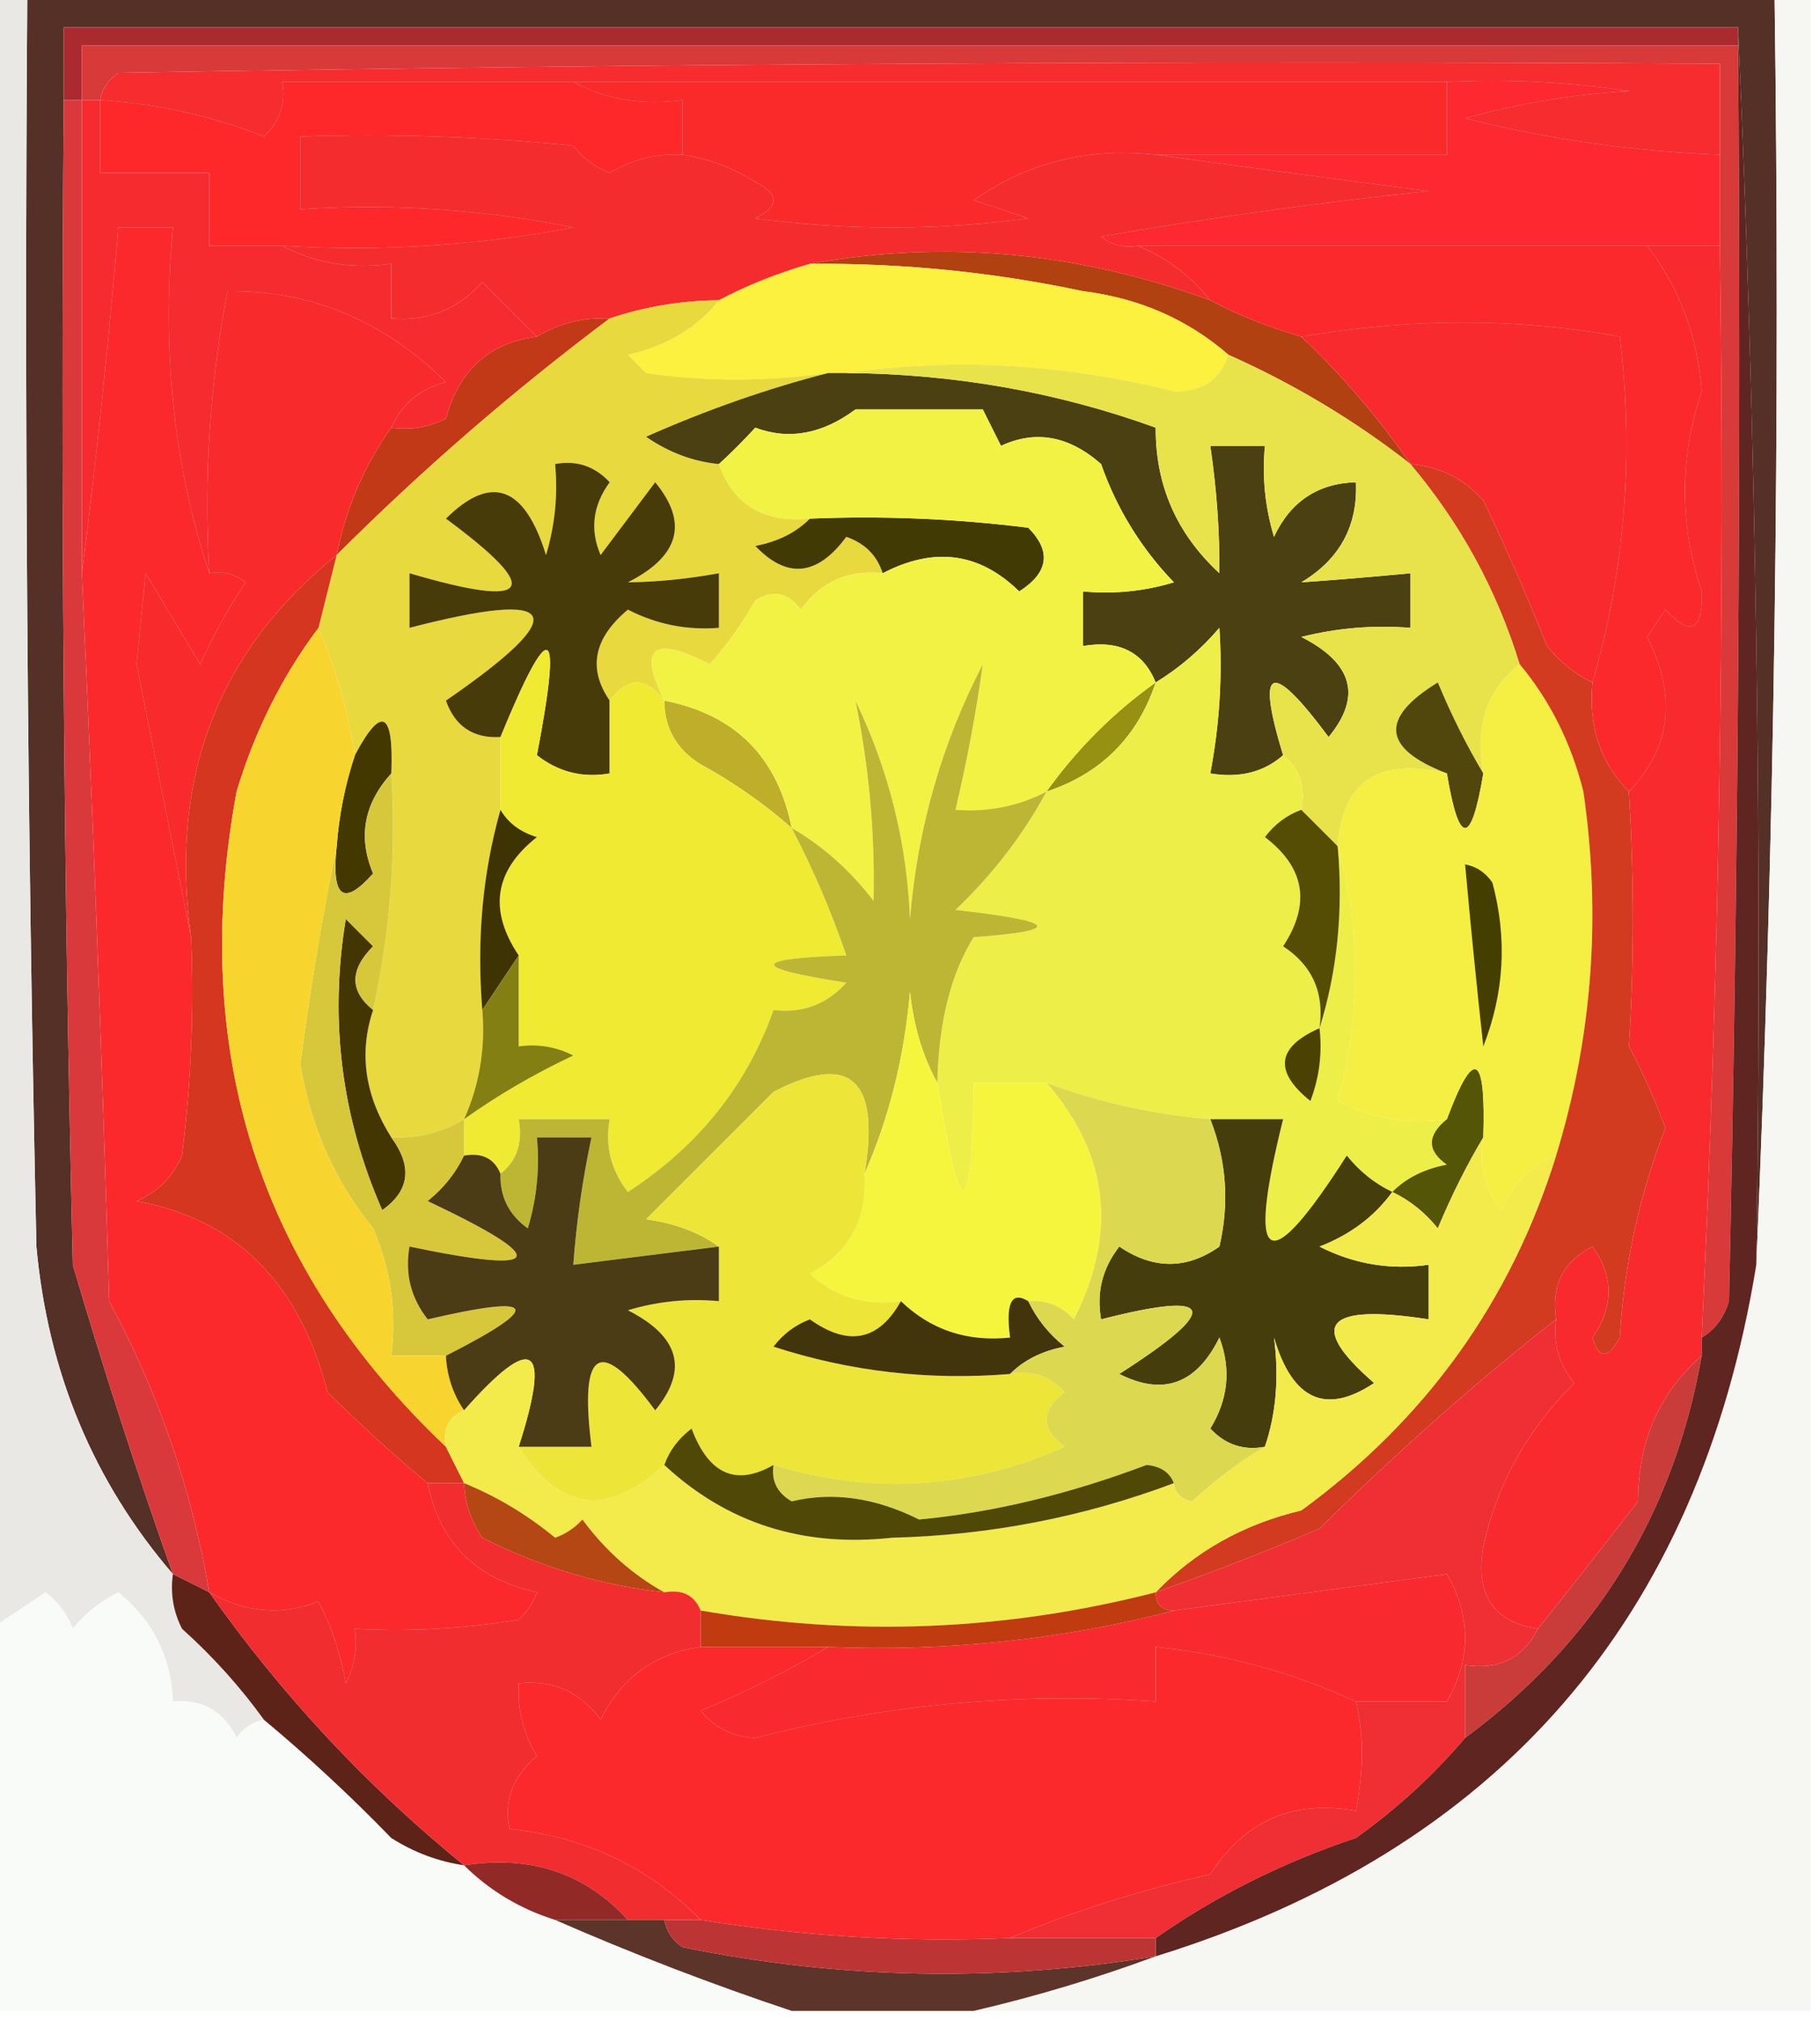 <?xml version="1.0" encoding="UTF-8"?>
<!DOCTYPE svg PUBLIC "-//W3C//DTD SVG 1.1//EN" "http://www.w3.org/Graphics/SVG/1.1/DTD/svg11.dtd">
<svg xmlns="http://www.w3.org/2000/svg" version="1.1" width="100px" height="111px" style="shape-rendering:geometricPrecision; text-rendering:geometricPrecision; image-rendering:optimizeQuality; fill-rule:evenodd; clip-rule:evenodd" xmlns:xlink="http://www.w3.org/1999/xlink">
<g><path style="opacity:1" fill="#543026" d="M 1.5,-0.5 C 33.5,-0.5 65.5,-0.5 97.5,-0.5C 97.831,23.006 97.498,46.339 96.5,69.5C 96.831,46.66 96.498,23.994 95.5,1.5C 64.833,1.5 34.167,1.5 3.5,1.5C 3.5,2.833 3.5,4.167 3.5,5.5C 3.333,26.836 3.5,48.169 4,69.5C 5.684,75.244 7.517,80.911 9.5,86.5C 5.133,81.414 2.633,75.414 2,68.5C 1.5,45.502 1.333,22.502 1.5,-0.5 Z"/></g>
<g><path style="opacity:1" fill="#fd2830" d="M 79.5,4.5 C 82.85,4.335 86.183,4.502 89.5,5C 86.447,5.179 83.447,5.679 80.5,6.5C 85.099,7.658 89.766,8.325 94.5,8.5C 94.5,10.167 94.5,11.833 94.5,13.5C 93.167,13.5 91.833,13.5 90.5,13.5C 81.167,13.5 71.833,13.5 62.5,13.5C 61.761,13.631 61.094,13.464 60.5,13C 66.451,11.968 72.451,11.135 78.5,10.5C 73.349,9.833 68.349,9.166 63.5,8.5C 68.833,8.5 74.167,8.5 79.5,8.5C 79.5,7.167 79.5,5.833 79.5,4.5 Z"/></g>
<g><path style="opacity:1" fill="#fa292a" d="M 31.5,4.5 C 47.5,4.5 63.5,4.5 79.5,4.5C 79.5,5.833 79.5,7.167 79.5,8.5C 74.167,8.5 68.833,8.5 63.5,8.5C 59.817,8.087 56.483,8.921 53.5,11C 54.5,11.333 55.5,11.667 56.5,12C 51.5,12.667 46.5,12.667 41.5,12C 42.833,11.333 42.833,10.667 41.5,10C 40.255,9.209 38.922,8.709 37.5,8.5C 37.5,7.5 37.5,6.5 37.5,5.5C 35.265,5.795 33.265,5.461 31.5,4.5 Z"/></g>
<g><path style="opacity:1" fill="#fe272a" d="M 31.5,4.5 C 33.265,5.461 35.265,5.795 37.5,5.5C 37.5,6.5 37.5,7.5 37.5,8.5C 36.069,8.421 34.736,8.754 33.5,9.5C 32.692,9.192 32.025,8.692 31.5,8C 26.511,7.501 21.511,7.334 16.5,7.5C 16.5,8.833 16.5,10.167 16.5,11.5C 21.544,11.172 26.544,11.506 31.5,12.5C 26.208,13.495 20.875,13.828 15.5,13.5C 14.167,13.5 12.833,13.5 11.5,13.5C 11.5,12.167 11.5,10.833 11.5,9.5C 9.5,9.5 7.5,9.5 5.5,9.5C 5.5,8.167 5.5,6.833 5.5,5.5C 8.601,5.692 11.601,6.358 14.5,7.5C 15.386,6.675 15.719,5.675 15.5,4.5C 20.833,4.5 26.167,4.5 31.5,4.5 Z"/></g>
<g><path style="opacity:1" fill="#f62c2e" d="M 94.5,8.5 C 89.766,8.325 85.099,7.658 80.5,6.5C 83.447,5.679 86.447,5.179 89.5,5C 86.183,4.502 82.85,4.335 79.5,4.5C 63.5,4.5 47.5,4.5 31.5,4.5C 26.167,4.5 20.833,4.5 15.5,4.5C 15.719,5.675 15.386,6.675 14.5,7.5C 11.601,6.358 8.601,5.692 5.5,5.5C 5.611,4.883 5.944,4.383 6.5,4C 35.831,3.5 65.165,3.333 94.5,3.5C 94.5,5.167 94.5,6.833 94.5,8.5 Z"/></g>
<g><path style="opacity:1" fill="#ab2a30" d="M 95.5,1.5 C 95.5,1.833 95.5,2.167 95.5,2.5C 65.167,2.5 34.833,2.5 4.5,2.5C 4.5,3.5 4.5,4.5 4.5,5.5C 4.167,5.5 3.833,5.5 3.5,5.5C 3.5,4.167 3.5,2.833 3.5,1.5C 34.167,1.5 64.833,1.5 95.5,1.5 Z"/></g>
<g><path style="opacity:1" fill="#f62b30" d="M 4.5,5.5 C 4.833,5.5 5.167,5.5 5.5,5.5C 5.5,6.833 5.5,8.167 5.5,9.5C 7.5,9.5 9.5,9.5 11.5,9.5C 11.5,10.833 11.5,12.167 11.5,13.5C 12.833,13.5 14.167,13.5 15.5,13.5C 17.265,14.461 19.265,14.795 21.5,14.5C 21.5,15.5 21.5,16.5 21.5,17.5C 23.492,17.672 25.159,17.005 26.5,15.5C 27.548,16.548 28.548,17.548 29.5,18.5C 26.891,18.83 25.224,20.33 24.5,23C 23.552,23.483 22.552,23.649 21.5,23.5C 22.058,22.21 23.058,21.377 24.5,21C 21.078,17.613 17.078,15.946 12.5,16C 11.529,21.072 11.195,26.238 11.5,31.5C 9.544,25.588 8.877,19.255 9.5,12.5C 8.5,12.5 7.5,12.5 6.5,12.5C 5.955,18.982 5.288,25.315 4.5,31.5C 4.5,22.833 4.5,14.167 4.5,5.5 Z"/></g>
<g><path style="opacity:1" fill="#f52c2d" d="M 37.5,8.5 C 38.922,8.709 40.255,9.209 41.5,10C 42.833,10.667 42.833,11.333 41.5,12C 46.5,12.667 51.5,12.667 56.5,12C 55.5,11.667 54.5,11.333 53.5,11C 56.483,8.921 59.817,8.087 63.5,8.5C 68.349,9.166 73.349,9.833 78.5,10.5C 72.451,11.135 66.451,11.968 60.5,13C 61.094,13.464 61.761,13.631 62.5,13.5C 64.076,14.143 65.41,15.143 66.5,16.5C 59.194,13.836 51.86,13.169 44.5,14.5C 42.694,15.024 41.028,15.691 39.5,16.5C 37.435,16.517 35.435,16.851 33.5,17.5C 32.041,17.433 30.708,17.766 29.5,18.5C 28.548,17.548 27.548,16.548 26.5,15.5C 25.159,17.005 23.492,17.672 21.5,17.5C 21.5,16.5 21.5,15.5 21.5,14.5C 19.265,14.795 17.265,14.461 15.5,13.5C 20.875,13.828 26.208,13.495 31.5,12.5C 26.544,11.506 21.544,11.172 16.5,11.5C 16.5,10.167 16.5,8.833 16.5,7.5C 21.511,7.334 26.511,7.501 31.5,8C 32.025,8.692 32.692,9.192 33.5,9.5C 34.736,8.754 36.069,8.421 37.5,8.5 Z"/></g>
<g><path style="opacity:1" fill="#b14111" d="M 44.5,14.5 C 51.86,13.169 59.194,13.836 66.5,16.5C 68.028,17.309 69.694,17.976 71.5,18.5C 73.727,20.607 75.727,22.94 77.5,25.5C 74.426,23.098 71.093,21.098 67.5,19.5C 65.266,17.554 62.599,16.387 59.5,16C 54.552,14.95 49.552,14.45 44.5,14.5 Z"/></g>
<g><path style="opacity:1" fill="#fb292b" d="M 62.5,13.5 C 71.833,13.5 81.167,13.5 90.5,13.5C 92.274,15.816 93.274,18.483 93.5,21.5C 92.274,25.178 92.274,28.845 93.5,32.5C 93.57,34.666 92.904,34.999 91.5,33.5C 91.167,34 90.833,34.5 90.5,35C 92.148,38.245 91.815,41.078 89.5,43.5C 87.926,41.898 87.259,39.898 87.5,37.5C 89.291,31.301 89.791,24.968 89,18.5C 83.377,17.464 77.544,17.464 71.5,18.5C 69.694,17.976 68.028,17.309 66.5,16.5C 65.41,15.143 64.076,14.143 62.5,13.5 Z"/></g>
<g><path style="opacity:1" fill="#fb292b" d="M 11.5,31.5 C 12.239,31.369 12.906,31.536 13.5,32C 12.54,33.419 11.707,34.919 11,36.5C 10,34.833 9,33.167 8,31.5C 7.833,33.167 7.667,34.833 7.5,36.5C 8.528,41.639 9.528,46.639 10.5,51.5C 10.665,55.514 10.499,59.514 10,63.5C 9.5,64.667 8.667,65.5 7.5,66C 12.945,66.983 16.445,70.483 18,76.5C 19.812,78.3 21.645,79.967 23.5,81.5C 24.149,84.763 26.149,86.763 29.5,87.5C 29.291,88.086 28.957,88.586 28.5,89C 25.518,89.498 22.518,89.665 19.5,89.5C 19.649,90.552 19.483,91.552 19,92.5C 18.727,90.899 18.227,89.399 17.5,88C 15.499,88.793 13.499,88.626 11.5,87.5C 10.534,81.839 8.701,76.506 6,71.5C 5.611,58.158 5.111,44.825 4.5,31.5C 5.288,25.315 5.955,18.982 6.5,12.5C 7.5,12.5 8.5,12.5 9.5,12.5C 8.877,19.255 9.544,25.588 11.5,31.5 Z"/></g>
<g><path style="opacity:1" fill="#fbf13e" d="M 44.5,14.5 C 49.552,14.45 54.552,14.95 59.5,16C 62.599,16.387 65.266,17.554 67.5,19.5C 67.038,20.88 66.038,21.547 64.5,21.5C 58.381,19.972 52.381,19.639 46.5,20.5C 46.167,20.5 45.833,20.5 45.5,20.5C 42.079,20.974 38.745,20.974 35.5,20.5C 35.167,20.167 34.833,19.833 34.5,19.5C 36.655,18.999 38.322,17.999 39.5,16.5C 41.028,15.691 42.694,15.024 44.5,14.5 Z"/></g>
<g><path style="opacity:1" fill="#c23918" d="M 33.5,17.5 C 28.179,21.489 23.179,25.822 18.5,30.5C 19.01,27.914 20.01,25.581 21.5,23.5C 22.552,23.649 23.552,23.483 24.5,23C 25.224,20.33 26.891,18.83 29.5,18.5C 30.708,17.766 32.041,17.433 33.5,17.5 Z"/></g>
<g><path style="opacity:1" fill="#da393b" d="M 3.5,5.5 C 3.833,5.5 4.167,5.5 4.5,5.5C 4.5,14.167 4.5,22.833 4.5,31.5C 5.111,44.825 5.611,58.158 6,71.5C 8.701,76.506 10.534,81.839 11.5,87.5C 10.833,87.167 10.167,86.833 9.5,86.5C 7.517,80.911 5.684,75.244 4,69.5C 3.5,48.169 3.333,26.836 3.5,5.5 Z"/></g>
<g><path style="opacity:1" fill="#e8d93e" d="M 39.5,16.5 C 38.322,17.999 36.655,18.999 34.5,19.5C 34.833,19.833 35.167,20.167 35.5,20.5C 38.745,20.974 42.079,20.974 45.5,20.5C 42.184,21.347 38.85,22.514 35.5,24C 36.748,24.861 38.081,25.361 39.5,25.5C 40.3,27.741 41.966,28.741 44.5,28.5C 43.737,29.268 42.737,29.768 41.5,30C 43.24,31.827 44.907,31.66 46.5,29.5C 47.522,29.855 48.189,30.522 48.5,31.5C 46.61,31.297 45.11,31.963 44,33.5C 43.282,32.549 42.449,32.383 41.5,33C 40.789,34.255 39.956,35.421 39,36.5C 35.877,34.902 35.044,35.569 36.5,38.5C 35.5,37.167 34.5,37.167 33.5,38.5C 32.288,36.736 32.621,35.07 34.5,33.5C 36.071,34.309 37.738,34.643 39.5,34.5C 39.5,33.5 39.5,32.5 39.5,31.5C 37.774,31.815 36.108,31.981 34.5,32C 37.336,30.56 37.836,28.727 36,26.5C 35,27.833 34,29.167 33,30.5C 32.405,29.101 32.572,27.768 33.5,26.5C 32.675,25.614 31.675,25.281 30.5,25.5C 30.66,27.199 30.494,28.866 30,30.5C 28.824,26.698 26.991,26.032 24.5,28.5C 29.915,32.491 29.248,33.491 22.5,31.5C 22.5,32.5 22.5,33.5 22.5,34.5C 30.854,32.332 31.521,33.665 24.5,38.5C 25.005,39.919 26.005,40.585 27.5,40.5C 27.5,41.833 27.5,43.167 27.5,44.5C 26.518,47.962 26.185,51.629 26.5,55.5C 26.675,57.621 26.341,59.621 25.5,61.5C 24.292,62.234 22.959,62.567 21.5,62.5C 20.044,60.199 19.711,57.865 20.5,55.5C 21.436,51.265 21.769,46.931 21.5,42.5C 21.633,39.075 20.966,38.742 19.5,41.5C 19.122,39.079 18.455,36.746 17.5,34.5C 17.833,33.167 18.167,31.833 18.5,30.5C 23.179,25.822 28.179,21.489 33.5,17.5C 35.435,16.851 37.435,16.517 39.5,16.5 Z"/></g>
<g><path style="opacity:1" fill="#f82a2d" d="M 87.5,37.5 C 86.542,37.047 85.708,36.38 85,35.5C 83.93,32.792 82.764,30.125 81.5,27.5C 80.423,26.295 79.09,25.628 77.5,25.5C 75.727,22.94 73.727,20.607 71.5,18.5C 77.544,17.464 83.377,17.464 89,18.5C 89.791,24.968 89.291,31.301 87.5,37.5 Z"/></g>
<g><path style="opacity:1" fill="#413a05" d="M 44.5,28.5 C 48.514,28.334 52.514,28.501 56.5,29C 57.784,30.297 57.617,31.464 56,32.5C 53.827,30.36 51.327,30.026 48.5,31.5C 48.189,30.522 47.522,29.855 46.5,29.5C 44.907,31.66 43.24,31.827 41.5,30C 42.737,29.768 43.737,29.268 44.5,28.5 Z"/></g>
<g><path style="opacity:1" fill="#483b0a" d="M 33.5,38.5 C 33.5,39.833 33.5,41.167 33.5,42.5C 32.022,42.762 30.689,42.429 29.5,41.5C 30.916,34.136 30.249,33.803 27.5,40.5C 26.005,40.585 25.005,39.919 24.5,38.5C 31.521,33.665 30.854,32.332 22.5,34.5C 22.5,33.5 22.5,32.5 22.5,31.5C 29.248,33.491 29.915,32.491 24.5,28.5C 26.991,26.032 28.824,26.698 30,30.5C 30.494,28.866 30.66,27.199 30.5,25.5C 31.675,25.281 32.675,25.614 33.5,26.5C 32.572,27.768 32.405,29.101 33,30.5C 34,29.167 35,27.833 36,26.5C 37.836,28.727 37.336,30.56 34.5,32C 36.108,31.981 37.774,31.815 39.5,31.5C 39.5,32.5 39.5,33.5 39.5,34.5C 37.738,34.643 36.071,34.309 34.5,33.5C 32.621,35.07 32.288,36.736 33.5,38.5 Z"/></g>
<g><path style="opacity:1" fill="#d83939" d="M 95.5,2.5 C 95.667,25.502 95.5,48.502 95,71.5C 94.722,72.416 94.222,73.082 93.5,73.5C 94.452,53.527 94.785,33.527 94.5,13.5C 94.5,11.833 94.5,10.167 94.5,8.5C 94.5,6.833 94.5,5.167 94.5,3.5C 65.165,3.333 35.831,3.5 6.5,4C 5.944,4.383 5.611,4.883 5.5,5.5C 5.167,5.5 4.833,5.5 4.5,5.5C 4.5,4.5 4.5,3.5 4.5,2.5C 34.833,2.5 65.167,2.5 95.5,2.5 Z"/></g>
<g><path style="opacity:1" fill="#4a4011" d="M 45.5,20.5 C 45.833,20.5 46.167,20.5 46.5,20.5C 52.418,20.541 58.085,21.541 63.5,23.5C 63.481,26.659 64.648,29.326 67,31.5C 67.018,29.203 66.851,26.869 66.5,24.5C 67.5,24.5 68.5,24.5 69.5,24.5C 69.34,26.199 69.507,27.866 70,29.5C 70.908,27.561 72.408,26.561 74.5,26.5C 74.607,28.903 73.607,30.736 71.5,32C 73.425,31.865 75.425,31.698 77.5,31.5C 77.5,32.5 77.5,33.5 77.5,34.5C 75.473,34.338 73.473,34.505 71.5,35C 74.335,36.44 74.835,38.273 73,40.5C 69.824,36.222 68.991,36.556 70.5,41.5C 69.432,42.434 68.099,42.768 66.5,42.5C 67.008,39.824 67.175,37.157 67,34.5C 65.961,35.71 64.794,36.71 63.5,37.5C 62.817,35.824 61.483,35.157 59.5,35.5C 59.5,34.5 59.5,33.5 59.5,32.5C 61.199,32.66 62.866,32.493 64.5,32C 62.697,30.129 61.364,27.962 60.5,25.5C 58.735,23.947 56.901,23.614 55,24.5C 54.667,23.833 54.333,23.167 54,22.5C 51.667,22.5 49.333,22.5 47,22.5C 45.168,23.858 43.335,24.192 41.5,23.5C 40.818,24.243 40.151,24.909 39.5,25.5C 38.081,25.361 36.748,24.861 35.5,24C 38.85,22.514 42.184,21.347 45.5,20.5 Z"/></g>
<g><path style="opacity:1" fill="#f92a2c" d="M 21.5,23.5 C 20.01,25.581 19.01,27.914 18.5,30.5C 11.952,35.782 9.286,42.782 10.5,51.5C 9.528,46.639 8.528,41.639 7.5,36.5C 7.667,34.833 7.833,33.167 8,31.5C 9,33.167 10,34.833 11,36.5C 11.707,34.919 12.54,33.419 13.5,32C 12.906,31.536 12.239,31.369 11.5,31.5C 11.195,26.238 11.529,21.072 12.5,16C 17.078,15.946 21.078,17.613 24.5,21C 23.058,21.377 22.058,22.21 21.5,23.5 Z"/></g>
<g><path style="opacity:1" fill="#e8e34b" d="M 46.5,20.5 C 52.381,19.639 58.381,19.972 64.5,21.5C 66.038,21.547 67.038,20.88 67.5,19.5C 71.093,21.098 74.426,23.098 77.5,25.5C 80.253,28.762 82.253,32.429 83.5,36.5C 81.692,37.918 81.025,39.918 81.5,42.5C 80.59,40.981 79.757,39.315 79,37.5C 75.791,39.468 75.958,41.135 79.5,42.5C 75.759,41.599 73.759,42.932 73.5,46.5C 72.833,45.833 72.167,45.167 71.5,44.5C 71.737,43.209 71.404,42.209 70.5,41.5C 68.991,36.556 69.824,36.222 73,40.5C 74.835,38.273 74.335,36.44 71.5,35C 73.473,34.505 75.473,34.338 77.5,34.5C 77.5,33.5 77.5,32.5 77.5,31.5C 75.425,31.698 73.425,31.865 71.5,32C 73.607,30.736 74.607,28.903 74.5,26.5C 72.408,26.561 70.908,27.561 70,29.5C 69.507,27.866 69.34,26.199 69.5,24.5C 68.5,24.5 67.5,24.5 66.5,24.5C 66.851,26.869 67.018,29.203 67,31.5C 64.648,29.326 63.481,26.659 63.5,23.5C 58.085,21.541 52.418,20.541 46.5,20.5 Z"/></g>
<g><path style="opacity:1" fill="#969113" d="M 63.5,37.5 C 62.5,40.5 60.5,42.5 57.5,43.5C 59.167,41.167 61.167,39.167 63.5,37.5 Z"/></g>
<g><path style="opacity:1" fill="#51460c" d="M 81.5,42.5 C 80.833,46.5 80.167,46.5 79.5,42.5C 75.958,41.135 75.791,39.468 79,37.5C 79.757,39.315 80.59,40.981 81.5,42.5 Z"/></g>
<g><path style="opacity:1" fill="#beae2a" d="M 36.5,38.5 C 40.384,39.257 42.717,41.59 43.5,45.5C 41.99,44.164 40.323,42.997 38.5,42C 37.177,41.184 36.511,40.017 36.5,38.5 Z"/></g>
<g><path style="opacity:1" fill="#423800" d="M 21.5,42.5 C 19.992,44.171 19.659,46.004 20.5,48C 18.869,49.836 18.202,49.336 18.5,46.5C 18.629,44.784 18.962,43.117 19.5,41.5C 20.966,38.742 21.633,39.075 21.5,42.5 Z"/></g>
<g><path style="opacity:1" fill="#f82a2d" d="M 90.5,13.5 C 91.833,13.5 93.167,13.5 94.5,13.5C 94.785,33.527 94.452,53.527 93.5,73.5C 93.5,73.833 93.5,74.167 93.5,74.5C 91.17,76.542 90.004,79.208 90,82.5C 88.147,84.903 86.314,87.236 84.5,89.5C 82.05,89.126 81.05,87.626 81.5,85C 82.249,81.561 83.916,78.561 86.5,76C 85.663,74.989 85.33,73.822 85.5,72.5C 85.222,70.654 85.889,69.32 87.5,68.5C 88.681,70.135 88.681,71.802 87.5,73.5C 87.846,74.696 88.346,74.696 89,73.5C 89.234,69.532 90.067,65.698 91.5,62C 90.947,60.45 90.28,58.95 89.5,57.5C 89.787,52.934 89.787,48.267 89.5,43.5C 91.815,41.078 92.148,38.245 90.5,35C 90.833,34.5 91.167,34 91.5,33.5C 92.904,34.999 93.57,34.666 93.5,32.5C 92.274,28.845 92.274,25.178 93.5,21.5C 93.274,18.483 92.274,15.816 90.5,13.5 Z"/></g>
<g><path style="opacity:1" fill="#f2f245" d="M 63.5,37.5 C 61.167,39.167 59.167,41.167 57.5,43.5C 55.958,44.301 54.291,44.634 52.5,44.5C 53.141,41.779 53.641,39.112 54,36.5C 51.743,40.853 50.41,45.52 50,50.5C 49.827,46.282 48.827,42.282 47,38.5C 47.745,42.093 48.078,45.76 48,49.5C 46.693,47.808 45.193,46.475 43.5,45.5C 42.717,41.59 40.384,39.257 36.5,38.5C 35.044,35.569 35.877,34.902 39,36.5C 39.956,35.421 40.789,34.255 41.5,33C 42.449,32.383 43.282,32.549 44,33.5C 45.11,31.963 46.61,31.297 48.5,31.5C 51.327,30.026 53.827,30.36 56,32.5C 57.617,31.464 57.784,30.297 56.5,29C 52.514,28.501 48.514,28.334 44.5,28.5C 41.966,28.741 40.3,27.741 39.5,25.5C 40.151,24.909 40.818,24.243 41.5,23.5C 43.335,24.192 45.168,23.858 47,22.5C 49.333,22.5 51.667,22.5 54,22.5C 54.333,23.167 54.667,23.833 55,24.5C 56.901,23.614 58.735,23.947 60.5,25.5C 61.364,27.962 62.697,30.129 64.5,32C 62.866,32.493 61.199,32.66 59.5,32.5C 59.5,33.5 59.5,34.5 59.5,35.5C 61.483,35.157 62.817,35.824 63.5,37.5 Z"/></g>
<g><path style="opacity:1" fill="#f0ea33" d="M 33.5,38.5 C 34.5,37.167 35.5,37.167 36.5,38.5C 36.511,40.017 37.177,41.184 38.5,42C 40.323,42.997 41.99,44.164 43.5,45.5C 44.684,47.771 45.684,50.105 46.5,52.5C 41.206,52.682 41.206,53.182 46.5,54C 45.437,55.188 44.103,55.688 42.5,55.5C 41.029,59.654 38.363,62.987 34.5,65.5C 33.571,64.311 33.238,62.978 33.5,61.5C 31.833,61.5 30.167,61.5 28.5,61.5C 28.737,62.791 28.404,63.791 27.5,64.5C 27.158,63.662 26.492,63.328 25.5,63.5C 25.5,62.833 25.5,62.167 25.5,61.5C 27.336,60.189 29.336,59.022 31.5,58C 30.552,57.517 29.552,57.35 28.5,57.5C 28.5,55.833 28.5,54.167 28.5,52.5C 26.832,50.009 27.166,47.843 29.5,46C 28.584,45.722 27.918,45.222 27.5,44.5C 27.5,43.167 27.5,41.833 27.5,40.5C 30.249,33.803 30.916,34.136 29.5,41.5C 30.689,42.429 32.022,42.762 33.5,42.5C 33.5,41.167 33.5,39.833 33.5,38.5 Z"/></g>
<g><path style="opacity:1" fill="#3e3302" d="M 27.5,44.5 C 27.918,45.222 28.584,45.722 29.5,46C 27.166,47.843 26.832,50.009 28.5,52.5C 27.833,53.5 27.167,54.5 26.5,55.5C 26.185,51.629 26.518,47.962 27.5,44.5 Z"/></g>
<g><path style="opacity:1" fill="#eeee48" d="M 70.5,41.5 C 71.404,42.209 71.737,43.209 71.5,44.5C 70.711,44.783 70.044,45.283 69.5,46C 71.698,47.67 72.032,49.67 70.5,52C 72.107,53.049 72.773,54.549 72.5,56.5C 73.479,53.375 73.813,50.042 73.5,46.5C 74.802,51.036 74.802,55.703 73.5,60.5C 75.396,61.466 77.396,61.799 79.5,61.5C 78.402,62.397 78.402,63.23 79.5,64C 78.263,64.232 77.263,64.732 76.5,65.5C 75.542,65.047 74.708,64.38 74,63.5C 69.633,70.34 68.466,69.674 70.5,61.5C 69.167,61.5 67.833,61.5 66.5,61.5C 63.402,61.244 60.402,60.578 57.5,59.5C 56.167,59.5 54.833,59.5 53.5,59.5C 53.415,67.347 52.749,67.347 51.5,59.5C 51.578,56.169 52.245,53.502 53.5,51.5C 58.468,51.134 58.134,50.634 52.5,50C 54.548,48.044 56.214,45.877 57.5,43.5C 60.5,42.5 62.5,40.5 63.5,37.5C 64.794,36.71 65.961,35.71 67,34.5C 67.175,37.157 67.008,39.824 66.5,42.5C 68.099,42.768 69.432,42.434 70.5,41.5 Z"/></g>
<g><path style="opacity:1" fill="#564d05" d="M 71.5,44.5 C 72.167,45.167 72.833,45.833 73.5,46.5C 73.813,50.042 73.479,53.375 72.5,56.5C 72.773,54.549 72.107,53.049 70.5,52C 72.032,49.67 71.698,47.67 69.5,46C 70.044,45.283 70.711,44.783 71.5,44.5 Z"/></g>
<g><path style="opacity:1" fill="#433602" d="M 20.5,55.5 C 19.711,57.865 20.044,60.199 21.5,62.5C 22.677,64.103 22.511,65.436 21,66.5C 18.753,61.363 18.086,56.03 19,50.5C 19.5,51 20,51.5 20.5,52C 19.209,53.292 19.209,54.458 20.5,55.5 Z"/></g>
<g><path style="opacity:1" fill="#4a4102" d="M 72.5,56.5 C 72.657,57.873 72.49,59.207 72,60.5C 69.981,58.876 70.148,57.543 72.5,56.5 Z"/></g>
<g><path style="opacity:1" fill="#d7c83b" d="M 21.5,42.5 C 21.769,46.931 21.436,51.265 20.5,55.5C 19.209,54.458 19.209,53.292 20.5,52C 20,51.5 19.5,51 19,50.5C 18.086,56.03 18.753,61.363 21,66.5C 22.511,65.436 22.677,64.103 21.5,62.5C 22.959,62.567 24.292,62.234 25.5,61.5C 25.5,62.167 25.5,62.833 25.5,63.5C 25.047,64.458 24.381,65.292 23.5,66C 30.336,69.231 30.003,70.064 22.5,68.5C 22.238,69.978 22.571,71.311 23.5,72.5C 29.577,71.086 29.91,71.753 24.5,74.5C 23.5,74.5 22.5,74.5 21.5,74.5C 21.808,72.076 21.474,69.743 20.5,67.5C 18.414,64.936 17.08,61.936 16.5,58.5C 17.04,54.339 17.707,50.339 18.5,46.5C 18.202,49.336 18.869,49.836 20.5,48C 19.659,46.004 19.992,44.171 21.5,42.5 Z"/></g>
<g><path style="opacity:1" fill="#545507" d="M 81.5,62.5 C 80.59,64.019 79.757,65.685 79,67.5C 78.292,66.62 77.458,65.953 76.5,65.5C 77.263,64.732 78.263,64.232 79.5,64C 78.402,63.23 78.402,62.397 79.5,61.5C 80.979,57.53 81.646,57.863 81.5,62.5 Z"/></g>
<g><path style="opacity:1" fill="#847f12" d="M 28.5,52.5 C 28.5,54.167 28.5,55.833 28.5,57.5C 29.552,57.35 30.552,57.517 31.5,58C 29.336,59.022 27.336,60.189 25.5,61.5C 26.341,59.621 26.675,57.621 26.5,55.5C 27.167,54.5 27.833,53.5 28.5,52.5 Z"/></g>
<g><path style="opacity:1" fill="#f4ef42" d="M 83.5,36.5 C 85.163,38.493 86.33,40.826 87,43.5C 87.99,50.344 87.49,57.011 85.5,63.5C 84.141,64.007 83.141,65.007 82.5,66.5C 81.571,65.311 81.238,63.978 81.5,62.5C 81.646,57.863 80.979,57.53 79.5,61.5C 77.396,61.799 75.396,61.466 73.5,60.5C 74.802,55.703 74.802,51.036 73.5,46.5C 73.759,42.932 75.759,41.599 79.5,42.5C 80.167,46.5 80.833,46.5 81.5,42.5C 81.025,39.918 81.692,37.918 83.5,36.5 Z"/></g>
<g><path style="opacity:1" fill="#453e01" d="M 80.5,47.5 C 81.117,47.611 81.617,47.944 82,48.5C 82.821,51.554 82.655,54.554 81.5,57.5C 81.134,54.151 80.8,50.818 80.5,47.5 Z"/></g>
<g><path style="opacity:1" fill="#d23b20" d="M 77.5,25.5 C 79.09,25.628 80.423,26.295 81.5,27.5C 82.764,30.125 83.93,32.792 85,35.5C 85.708,36.38 86.542,37.047 87.5,37.5C 87.259,39.898 87.926,41.898 89.5,43.5C 89.787,48.267 89.787,52.934 89.5,57.5C 90.28,58.95 90.947,60.45 91.5,62C 90.067,65.698 89.234,69.532 89,73.5C 88.346,74.696 87.846,74.696 87.5,73.5C 88.681,71.802 88.681,70.135 87.5,68.5C 85.889,69.32 85.222,70.654 85.5,72.5C 81.157,75.897 76.823,79.73 72.5,84C 69.516,85.271 66.516,86.438 63.5,87.5C 65.649,85.254 68.316,83.754 71.5,83C 78.347,77.999 83.013,71.499 85.5,63.5C 87.49,57.011 87.99,50.344 87,43.5C 86.33,40.826 85.163,38.493 83.5,36.5C 82.253,32.429 80.253,28.762 77.5,25.5 Z"/></g>
<g><path style="opacity:1" fill="#d43620" d="M 18.5,30.5 C 18.167,31.833 17.833,33.167 17.5,34.5C 15.503,37.16 14.003,40.16 13,43.5C 10.383,57.738 14.216,69.738 24.5,79.5C 24.833,80.167 25.167,80.833 25.5,81.5C 24.833,81.5 24.167,81.5 23.5,81.5C 21.645,79.967 19.812,78.3 18,76.5C 16.445,70.483 12.945,66.983 7.5,66C 8.667,65.5 9.5,64.667 10,63.5C 10.499,59.514 10.665,55.514 10.5,51.5C 9.286,42.782 11.952,35.782 18.5,30.5 Z"/></g>
<g><path style="opacity:1" fill="#bdb635" d="M 57.5,43.5 C 56.214,45.877 54.548,48.044 52.5,50C 58.134,50.634 58.468,51.134 53.5,51.5C 52.245,53.502 51.578,56.169 51.5,59.5C 50.698,58.048 50.198,56.382 50,54.5C 49.689,58.09 48.856,61.423 47.5,64.5C 48.378,59.312 46.712,57.812 42.5,60C 40.167,62.333 37.833,64.667 35.5,67C 37.058,67.21 38.392,67.71 39.5,68.5C 36.833,68.833 34.167,69.167 31.5,69.5C 31.674,67.139 32.007,64.806 32.5,62.5C 31.5,62.5 30.5,62.5 29.5,62.5C 29.66,64.199 29.494,65.866 29,67.5C 27.961,66.756 27.461,65.756 27.5,64.5C 28.404,63.791 28.737,62.791 28.5,61.5C 30.167,61.5 31.833,61.5 33.5,61.5C 33.238,62.978 33.571,64.311 34.5,65.5C 38.363,62.987 41.029,59.654 42.5,55.5C 44.103,55.688 45.437,55.188 46.5,54C 41.206,53.182 41.206,52.682 46.5,52.5C 45.684,50.105 44.684,47.771 43.5,45.5C 45.193,46.475 46.693,47.808 48,49.5C 48.078,45.76 47.745,42.093 47,38.5C 48.827,42.282 49.827,46.282 50,50.5C 50.41,45.52 51.743,40.853 54,36.5C 53.641,39.112 53.141,41.779 52.5,44.5C 54.291,44.634 55.958,44.301 57.5,43.5 Z"/></g>
<g><path style="opacity:1" fill="#f6f53e" d="M 51.5,59.5 C 52.749,67.347 53.415,67.347 53.5,59.5C 54.833,59.5 56.167,59.5 57.5,59.5C 60.919,63.413 61.419,67.746 59,72.5C 58.329,71.748 57.496,71.414 56.5,71.5C 55.58,70.933 55.246,71.599 55.5,73.5C 53.142,73.748 51.142,73.081 49.5,71.5C 47.571,71.769 45.905,71.269 44.5,70C 46.671,68.826 47.671,66.993 47.5,64.5C 48.856,61.423 49.689,58.09 50,54.5C 50.198,56.382 50.698,58.048 51.5,59.5 Z"/></g>
<g><path style="opacity:1" fill="#ede638" d="M 47.5,64.5 C 47.671,66.993 46.671,68.826 44.5,70C 45.905,71.269 47.571,71.769 49.5,71.5C 48.287,73.676 46.62,74.009 44.5,72.5C 43.692,72.808 43.025,73.308 42.5,74C 46.7,75.367 51.033,75.867 55.5,75.5C 56.675,75.281 57.675,75.614 58.5,76.5C 57.167,77.5 57.167,78.5 58.5,79.5C 53.307,81.815 47.974,82.148 42.5,80.5C 40.439,81.682 38.939,81.015 38,78.5C 37.283,79.044 36.783,79.711 36.5,80.5C 33.396,83.388 30.729,83.055 28.5,79.5C 29.833,79.5 31.167,79.5 32.5,79.5C 31.813,74.067 32.979,73.401 36,77.5C 37.836,75.273 37.336,73.44 34.5,72C 36.134,71.507 37.801,71.34 39.5,71.5C 39.5,70.5 39.5,69.5 39.5,68.5C 38.392,67.71 37.058,67.21 35.5,67C 37.833,64.667 40.167,62.333 42.5,60C 46.712,57.812 48.378,59.312 47.5,64.5 Z"/></g>
<g><path style="opacity:1" fill="#453d0c" d="M 66.5,61.5 C 67.833,61.5 69.167,61.5 70.5,61.5C 68.466,69.674 69.633,70.34 74,63.5C 74.708,64.38 75.542,65.047 76.5,65.5C 75.517,66.85 74.184,67.85 72.5,68.5C 74.396,69.466 76.396,69.799 78.5,69.5C 78.5,70.5 78.5,71.5 78.5,72.5C 72.807,71.616 71.807,72.782 75.5,76C 72.843,77.767 71.01,76.934 70,73.5C 70.284,75.679 70.117,77.679 69.5,79.5C 68.325,79.719 67.325,79.386 66.5,78.5C 67.485,76.902 67.651,75.235 67,73.5C 65.742,76.055 63.909,76.722 61.5,75.5C 67.157,71.881 66.823,70.881 60.5,72.5C 60.238,71.022 60.571,69.689 61.5,68.5C 63.371,69.767 65.204,69.767 67,68.5C 67.556,66.115 67.39,63.782 66.5,61.5 Z"/></g>
<g><path style="opacity:1" fill="#f7d52e" d="M 17.5,34.5 C 18.455,36.746 19.122,39.079 19.5,41.5C 18.962,43.117 18.629,44.784 18.5,46.5C 17.707,50.339 17.04,54.339 16.5,58.5C 17.08,61.936 18.414,64.936 20.5,67.5C 21.474,69.743 21.808,72.076 21.5,74.5C 22.5,74.5 23.5,74.5 24.5,74.5C 24.557,75.609 24.89,76.609 25.5,77.5C 24.662,77.842 24.328,78.508 24.5,79.5C 14.216,69.738 10.383,57.738 13,43.5C 14.003,40.16 15.503,37.16 17.5,34.5 Z"/></g>
<g><path style="opacity:1" fill="#4b3c16" d="M 39.5,68.5 C 39.5,69.5 39.5,70.5 39.5,71.5C 37.801,71.34 36.134,71.507 34.5,72C 37.336,73.44 37.836,75.273 36,77.5C 32.979,73.401 31.813,74.067 32.5,79.5C 31.167,79.5 29.833,79.5 28.5,79.5C 30.309,73.858 29.309,73.191 25.5,77.5C 24.89,76.609 24.557,75.609 24.5,74.5C 29.91,71.753 29.577,71.086 23.5,72.5C 22.571,71.311 22.238,69.978 22.5,68.5C 30.003,70.064 30.336,69.231 23.5,66C 24.381,65.292 25.047,64.458 25.5,63.5C 26.492,63.328 27.158,63.662 27.5,64.5C 27.461,65.756 27.961,66.756 29,67.5C 29.494,65.866 29.66,64.199 29.5,62.5C 30.5,62.5 31.5,62.5 32.5,62.5C 32.007,64.806 31.674,67.139 31.5,69.5C 34.167,69.167 36.833,68.833 39.5,68.5 Z"/></g>
<g><path style="opacity:1" fill="#43350b" d="M 56.5,71.5 C 56.953,72.458 57.62,73.292 58.5,74C 57.263,74.232 56.263,74.732 55.5,75.5C 51.033,75.867 46.7,75.367 42.5,74C 43.025,73.308 43.692,72.808 44.5,72.5C 46.62,74.009 48.287,73.676 49.5,71.5C 51.142,73.081 53.142,73.748 55.5,73.5C 55.246,71.599 55.58,70.933 56.5,71.5 Z"/></g>
<g><path style="opacity:1" fill="#f6f6f2" d="M 97.5,-0.5 C 98.167,-0.5 98.833,-0.5 99.5,-0.5C 99.5,36.5 99.5,73.5 99.5,110.5C 84.167,110.5 68.833,110.5 53.5,110.5C 56.887,109.712 60.22,108.712 63.5,107.5C 82.338,101.66 93.338,88.994 96.5,69.5C 97.498,46.339 97.831,23.006 97.5,-0.5 Z"/></g>
<g><path style="opacity:1" fill="#dcd950" d="M 57.5,59.5 C 60.402,60.578 63.402,61.244 66.5,61.5C 67.39,63.782 67.556,66.115 67,68.5C 65.204,69.767 63.371,69.767 61.5,68.5C 60.571,69.689 60.238,71.022 60.5,72.5C 66.823,70.881 67.157,71.881 61.5,75.5C 63.909,76.722 65.742,76.055 67,73.5C 67.651,75.235 67.485,76.902 66.5,78.5C 67.325,79.386 68.325,79.719 69.5,79.5C 68.132,80.306 66.799,81.306 65.5,82.5C 64.893,82.376 64.56,82.043 64.5,81.5C 64.265,80.903 63.765,80.57 63,80.5C 58.724,82.114 54.558,83.114 50.5,83.5C 48.097,82.296 45.764,81.962 43.5,82.5C 42.703,82.043 42.369,81.376 42.5,80.5C 47.974,82.148 53.307,81.815 58.5,79.5C 57.167,78.5 57.167,77.5 58.5,76.5C 57.675,75.614 56.675,75.281 55.5,75.5C 56.263,74.732 57.263,74.232 58.5,74C 57.62,73.292 56.953,72.458 56.5,71.5C 57.496,71.414 58.329,71.748 59,72.5C 61.419,67.746 60.919,63.413 57.5,59.5 Z"/></g>
<g><path style="opacity:1" fill="#eae8e4" d="M -0.5,-0.5 C 0.167,-0.5 0.833,-0.5 1.5,-0.5C 1.333,22.502 1.5,45.502 2,68.5C 2.633,75.414 5.133,81.414 9.5,86.5C 9.351,87.552 9.517,88.552 10,89.5C 11.707,91.037 13.207,92.704 14.5,94.5C 13.883,94.611 13.383,94.944 13,95.5C 12.29,94.027 11.124,93.36 9.5,93.5C 9.415,91.071 8.415,89.071 6.5,87.5C 5.522,87.977 4.689,88.643 4,89.5C 3.692,88.692 3.192,88.025 2.5,87.5C 1.482,88.192 0.482,88.859 -0.5,89.5C -0.5,59.5 -0.5,29.5 -0.5,-0.5 Z"/></g>
<g><path style="opacity:1" fill="#f3ea4c" d="M 81.5,62.5 C 81.238,63.978 81.571,65.311 82.5,66.5C 83.141,65.007 84.141,64.007 85.5,63.5C 83.013,71.499 78.347,77.999 71.5,83C 68.316,83.754 65.649,85.254 63.5,87.5C 55.239,89.623 46.906,89.956 38.5,88.5C 38.158,87.662 37.492,87.328 36.5,87.5C 34.75,86.527 33.25,85.194 32,83.5C 31.586,83.957 31.086,84.291 30.5,84.5C 28.971,83.237 27.305,82.237 25.5,81.5C 25.167,80.833 24.833,80.167 24.5,79.5C 24.328,78.508 24.662,77.842 25.5,77.5C 29.309,73.191 30.309,73.858 28.5,79.5C 30.729,83.055 33.396,83.388 36.5,80.5C 39.939,83.701 44.105,85.034 49,84.5C 54.367,84.365 59.533,83.365 64.5,81.5C 64.56,82.043 64.893,82.376 65.5,82.5C 66.799,81.306 68.132,80.306 69.5,79.5C 70.117,77.679 70.284,75.679 70,73.5C 71.01,76.934 72.843,77.767 75.5,76C 71.807,72.782 72.807,71.616 78.5,72.5C 78.5,71.5 78.5,70.5 78.5,69.5C 76.396,69.799 74.396,69.466 72.5,68.5C 74.184,67.85 75.517,66.85 76.5,65.5C 77.458,65.953 78.292,66.62 79,67.5C 79.757,65.685 80.59,64.019 81.5,62.5 Z"/></g>
<g><path style="opacity:1" fill="#504806" d="M 42.5,80.5 C 42.369,81.376 42.703,82.043 43.5,82.5C 45.764,81.962 48.097,82.296 50.5,83.5C 54.558,83.114 58.724,82.114 63,80.5C 63.765,80.57 64.265,80.903 64.5,81.5C 59.533,83.365 54.367,84.365 49,84.5C 44.105,85.034 39.939,83.701 36.5,80.5C 36.783,79.711 37.283,79.044 38,78.5C 38.939,81.015 40.439,81.682 42.5,80.5 Z"/></g>
<g><path style="opacity:1" fill="#ef2f33" d="M 85.5,72.5 C 85.33,73.822 85.663,74.989 86.5,76C 83.916,78.561 82.249,81.561 81.5,85C 81.05,87.626 82.05,89.126 84.5,89.5C 83.713,91.104 82.38,91.771 80.5,91.5C 80.5,92.833 80.5,94.167 80.5,95.5C 78.763,97.55 76.763,99.383 74.5,101C 70.493,102.337 66.827,104.17 63.5,106.5C 60.833,106.5 58.167,106.5 55.5,106.5C 58.949,105.03 62.616,103.864 66.5,103C 68.372,100.056 71.039,98.889 74.5,99.5C 74.935,97.297 74.935,95.297 74.5,93.5C 76.167,93.5 77.833,93.5 79.5,93.5C 80.833,91.167 80.833,88.833 79.5,86.5C 74.5,87.167 69.5,87.833 64.5,88.5C 63.833,88.5 63.5,88.167 63.5,87.5C 66.516,86.438 69.516,85.271 72.5,84C 76.823,79.73 81.157,75.897 85.5,72.5 Z"/></g>
<g><path style="opacity:1" fill="#b44713" d="M 25.5,81.5 C 27.305,82.237 28.971,83.237 30.5,84.5C 31.086,84.291 31.586,83.957 32,83.5C 33.25,85.194 34.75,86.527 36.5,87.5C 33.017,87.11 29.684,86.11 26.5,84.5C 25.873,83.583 25.539,82.583 25.5,81.5 Z"/></g>
<g><path style="opacity:1" fill="#ca3c39" d="M 93.5,74.5 C 91.968,83.231 87.634,90.231 80.5,95.5C 80.5,94.167 80.5,92.833 80.5,91.5C 82.38,91.771 83.713,91.104 84.5,89.5C 86.314,87.236 88.147,84.903 90,82.5C 90.004,79.208 91.17,76.542 93.5,74.5 Z"/></g>
<g><path style="opacity:1" fill="#f82a30" d="M 74.5,93.5 C 71.009,91.892 67.342,90.892 63.5,90.5C 63.5,91.5 63.5,92.5 63.5,93.5C 56.021,92.982 48.688,93.648 41.5,95.5C 40.263,95.444 39.263,94.944 38.5,94C 40.97,92.979 43.304,91.812 45.5,90.5C 52.072,90.761 58.406,90.094 64.5,88.5C 69.5,87.833 74.5,87.167 79.5,86.5C 80.833,88.833 80.833,91.167 79.5,93.5C 77.833,93.5 76.167,93.5 74.5,93.5 Z"/></g>
<g><path style="opacity:1" fill="#c13b11" d="M 63.5,87.5 C 63.5,88.167 63.833,88.5 64.5,88.5C 58.406,90.094 52.072,90.761 45.5,90.5C 43.167,90.5 40.833,90.5 38.5,90.5C 38.5,89.833 38.5,89.167 38.5,88.5C 46.906,89.956 55.239,89.623 63.5,87.5 Z"/></g>
<g><path style="opacity:1" fill="#f9fbf8" d="M 14.5,94.5 C 16.939,96.534 19.272,98.701 21.5,101C 22.745,101.791 24.078,102.291 25.5,102.5C 26.899,103.89 28.566,104.89 30.5,105.5C 34.766,107.366 39.099,109.033 43.5,110.5C 28.833,110.5 14.167,110.5 -0.5,110.5C -0.5,103.5 -0.5,96.5 -0.5,89.5C 0.482,88.859 1.482,88.192 2.5,87.5C 3.192,88.025 3.692,88.692 4,89.5C 4.689,88.643 5.522,87.977 6.5,87.5C 8.415,89.071 9.415,91.071 9.5,93.5C 11.124,93.36 12.29,94.027 13,95.5C 13.383,94.944 13.883,94.611 14.5,94.5 Z"/></g>
<g><path style="opacity:1" fill="#5d2319" d="M 9.5,86.5 C 10.167,86.833 10.833,87.167 11.5,87.5C 15.489,93.155 20.156,98.155 25.5,102.5C 24.078,102.291 22.745,101.791 21.5,101C 19.272,98.701 16.939,96.534 14.5,94.5C 13.207,92.704 11.707,91.037 10,89.5C 9.517,88.552 9.351,87.552 9.5,86.5 Z"/></g>
<g><path style="opacity:1" fill="#f12d2f" d="M 23.5,81.5 C 24.167,81.5 24.833,81.5 25.5,81.5C 25.539,82.583 25.873,83.583 26.5,84.5C 29.684,86.11 33.017,87.11 36.5,87.5C 37.492,87.328 38.158,87.662 38.5,88.5C 38.5,89.167 38.5,89.833 38.5,90.5C 35.981,90.848 34.147,92.181 33,94.5C 31.89,92.963 30.39,92.296 28.5,92.5C 28.421,93.93 28.754,95.264 29.5,96.5C 28.167,97.62 27.667,98.953 28,100.5C 32.162,100.935 35.662,102.601 38.5,105.5C 37.833,105.5 37.167,105.5 36.5,105.5C 35.833,105.5 35.167,105.5 34.5,105.5C 32.155,102.925 29.155,101.925 25.5,102.5C 20.156,98.155 15.489,93.155 11.5,87.5C 13.499,88.626 15.499,88.793 17.5,88C 18.227,89.399 18.727,90.899 19,92.5C 19.483,91.552 19.649,90.552 19.5,89.5C 22.518,89.665 25.518,89.498 28.5,89C 28.957,88.586 29.291,88.086 29.5,87.5C 26.149,86.763 24.149,84.763 23.5,81.5 Z"/></g>
<g><path style="opacity:1" fill="#fb292b" d="M 38.5,90.5 C 40.833,90.5 43.167,90.5 45.5,90.5C 43.304,91.812 40.97,92.979 38.5,94C 39.263,94.944 40.263,95.444 41.5,95.5C 48.688,93.648 56.021,92.982 63.5,93.5C 63.5,92.5 63.5,91.5 63.5,90.5C 67.342,90.892 71.009,91.892 74.5,93.5C 74.935,95.297 74.935,97.297 74.5,99.5C 71.039,98.889 68.372,100.056 66.5,103C 62.616,103.864 58.949,105.03 55.5,106.5C 49.773,106.74 44.106,106.407 38.5,105.5C 35.662,102.601 32.162,100.935 28,100.5C 27.667,98.953 28.167,97.62 29.5,96.5C 28.754,95.264 28.421,93.93 28.5,92.5C 30.39,92.296 31.89,92.963 33,94.5C 34.147,92.181 35.981,90.848 38.5,90.5 Z"/></g>
<g><path style="opacity:1" fill="#5e2521" d="M 95.5,1.5 C 96.498,23.994 96.831,46.66 96.5,69.5C 93.338,88.994 82.338,101.66 63.5,107.5C 63.5,107.167 63.5,106.833 63.5,106.5C 66.827,104.17 70.493,102.337 74.5,101C 76.763,99.383 78.763,97.55 80.5,95.5C 87.634,90.231 91.968,83.231 93.5,74.5C 93.5,74.167 93.5,73.833 93.5,73.5C 94.222,73.082 94.722,72.416 95,71.5C 95.5,48.502 95.667,25.502 95.5,2.5C 95.5,2.167 95.5,1.833 95.5,1.5 Z"/></g>
<g><path style="opacity:1" fill="#912a26" d="M 25.5,102.5 C 29.155,101.925 32.155,102.925 34.5,105.5C 33.167,105.5 31.833,105.5 30.5,105.5C 28.566,104.89 26.899,103.89 25.5,102.5 Z"/></g>
<g><path style="opacity:1" fill="#5d342a" d="M 30.5,105.5 C 31.833,105.5 33.167,105.5 34.5,105.5C 35.167,105.5 35.833,105.5 36.5,105.5C 36.611,106.117 36.944,106.617 37.5,107C 46.138,108.762 54.804,108.929 63.5,107.5C 60.22,108.712 56.887,109.712 53.5,110.5C 50.167,110.5 46.833,110.5 43.5,110.5C 39.099,109.033 34.766,107.366 30.5,105.5 Z"/></g>
<g><path style="opacity:1" fill="#bc3534" d="M 36.5,105.5 C 37.167,105.5 37.833,105.5 38.5,105.5C 44.106,106.407 49.773,106.74 55.5,106.5C 58.167,106.5 60.833,106.5 63.5,106.5C 63.5,106.833 63.5,107.167 63.5,107.5C 54.804,108.929 46.138,108.762 37.5,107C 36.944,106.617 36.611,106.117 36.5,105.5 Z"/></g>
</svg>
